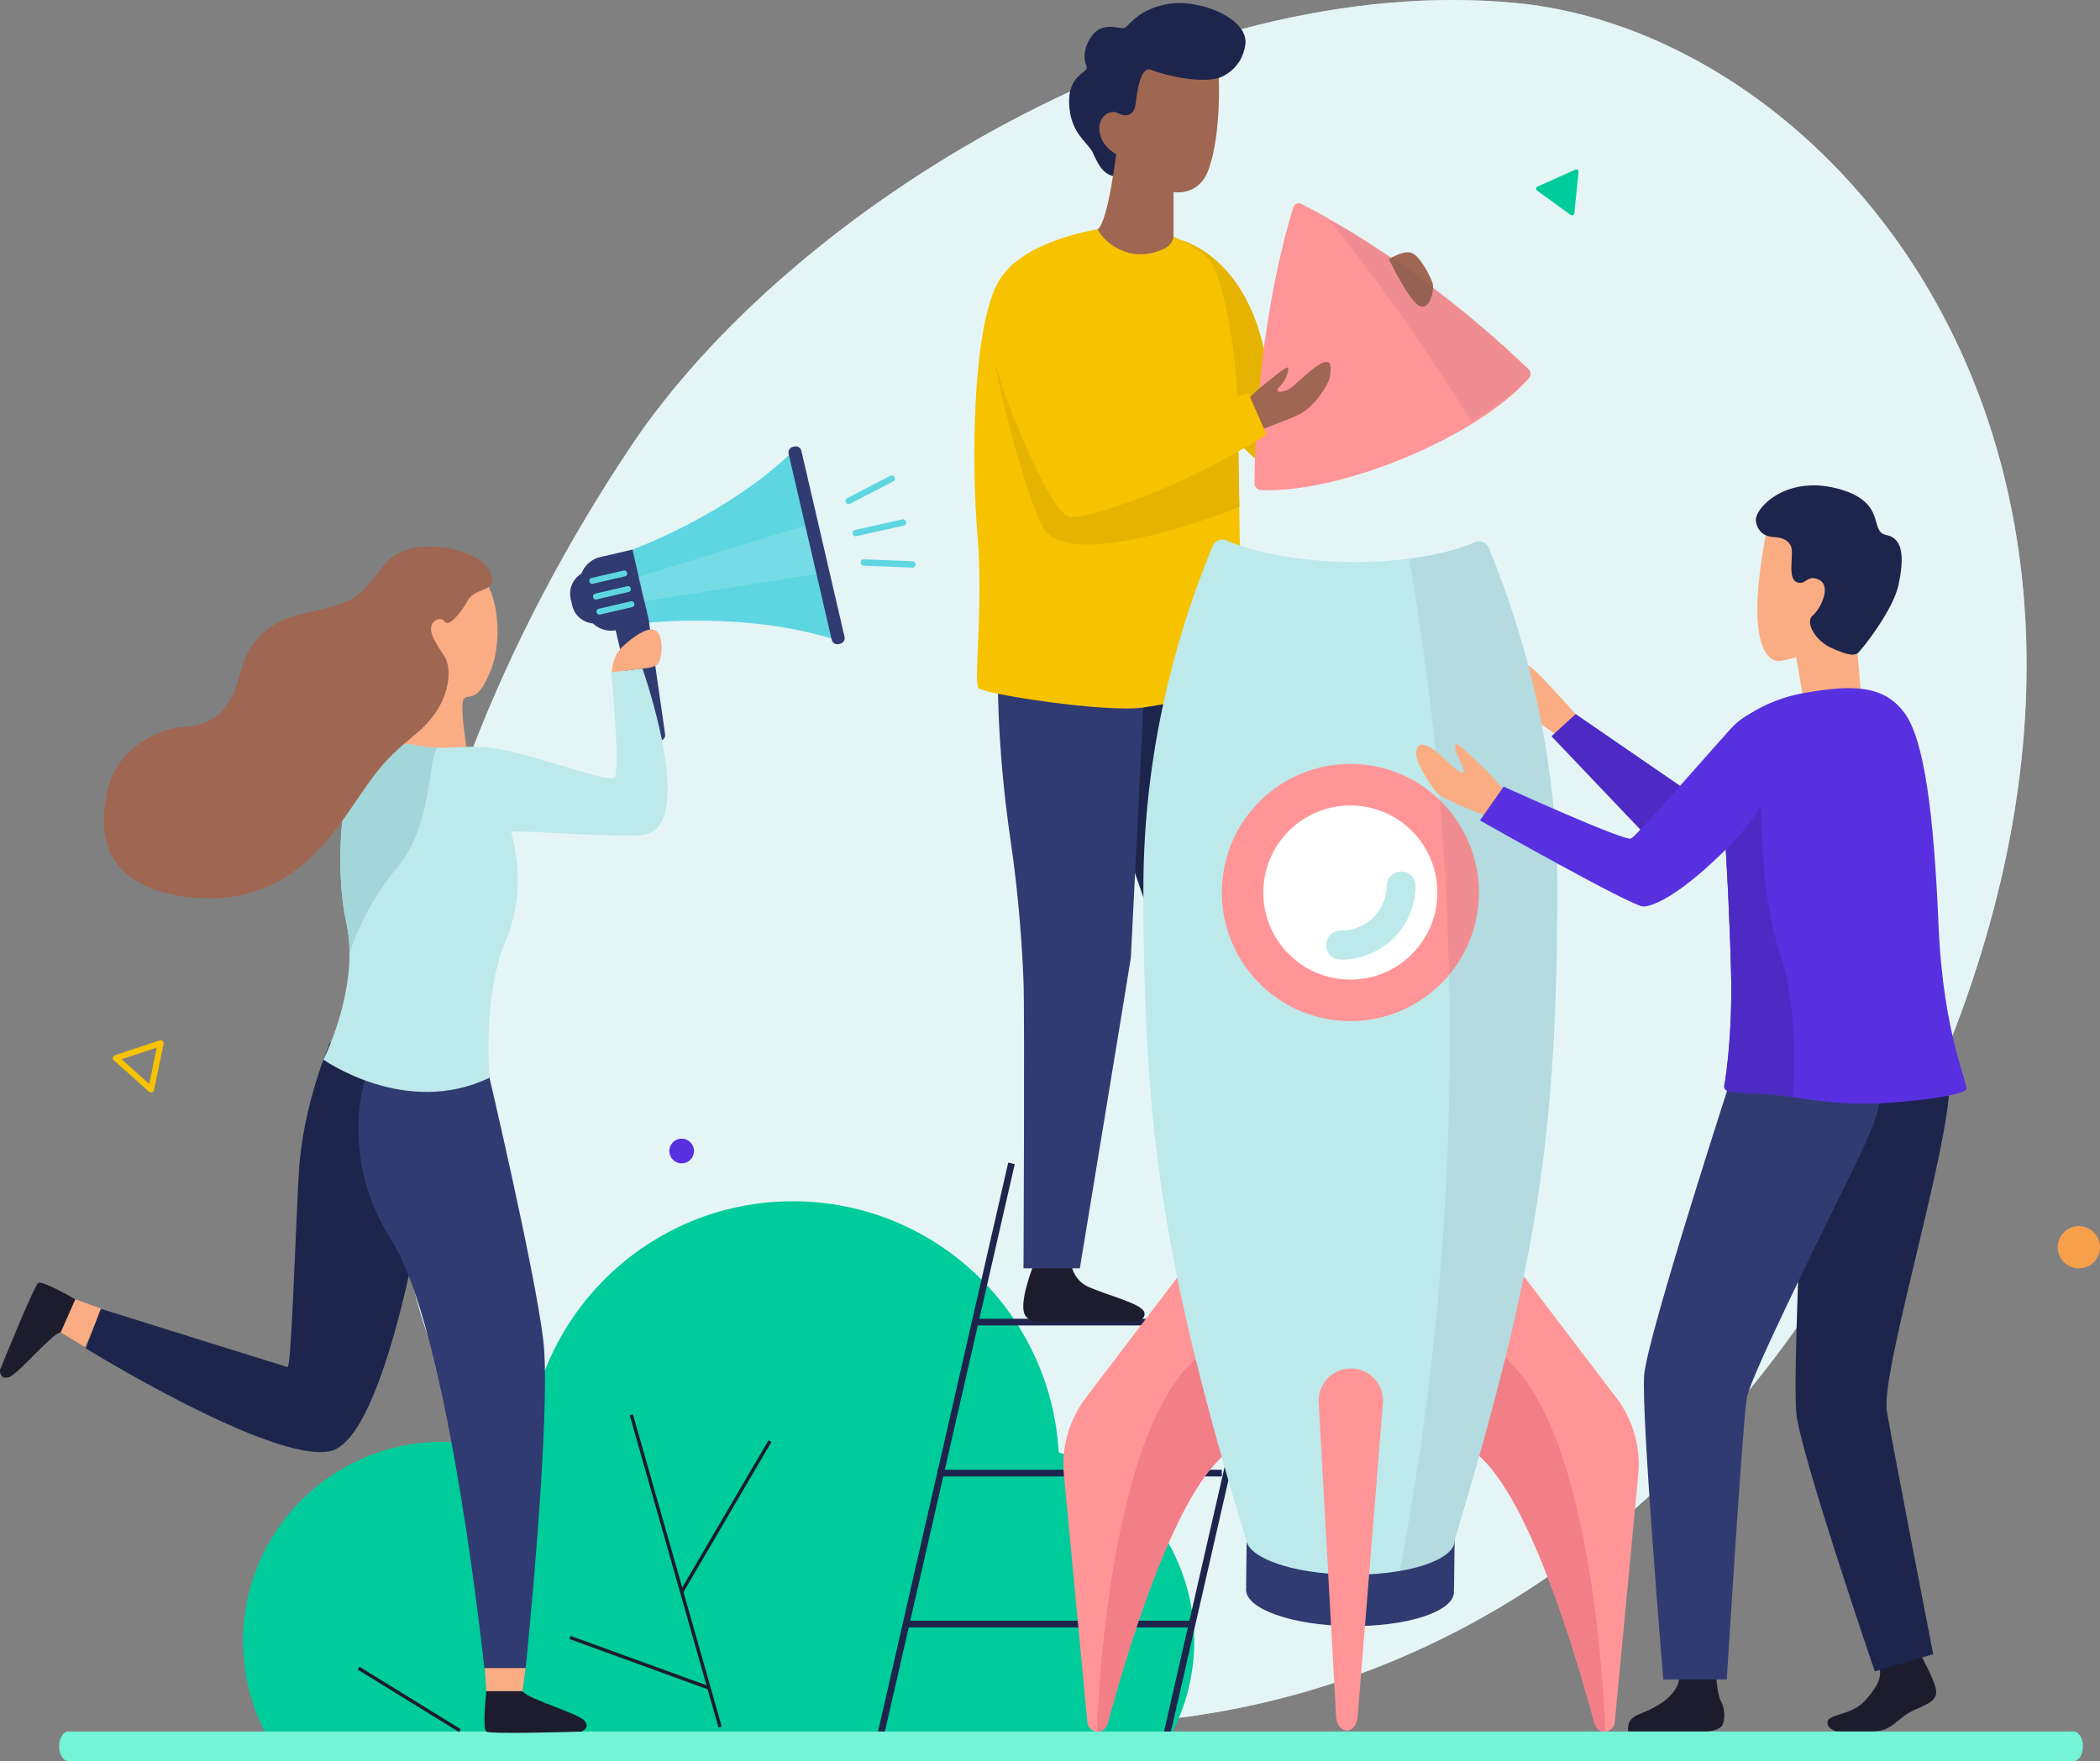 <svg width="515" height="432" viewBox="0 0 515 432" fill="none" xmlns="http://www.w3.org/2000/svg">
<rect x="0" y="0" width="515" height="432" fill="#808080" stroke="none"/>
<g clip-path="url(#clip0)">
<path d="M154.721 109.497C91.708 203.771 67.787 325.444 146.798 385.374C225.809 445.304 382.333 448.044 464.822 285.386C547.311 122.729 454.701 8.8 371.906 0.749C289.111 -7.301 193.803 51.009 154.721 109.497Z" fill="#F6F3FE"/>
<path opacity="0.56" d="M154.721 109.497C91.708 203.771 67.787 325.444 146.798 385.374C225.809 445.304 382.333 448.044 464.822 285.386C547.311 122.729 454.701 8.8 371.906 0.749C289.111 -7.301 193.803 51.009 154.721 109.497Z" fill="#D9F7F0"/>
<path d="M292.871 402.587C292.871 410.936 290.777 418.792 287.098 425.674C285.914 427.89 284.562 430.01 283.064 432H69.413C67.916 430.01 66.563 427.89 65.379 425.674C61.692 418.8 59.598 410.936 59.598 402.587C59.598 375.584 81.483 353.681 108.464 353.681C115.863 353.681 122.884 355.341 129.173 358.282C130.099 323.003 158.964 294.678 194.447 294.678C229.247 294.678 257.677 321.915 259.634 356.252C278.958 362.779 292.871 381.055 292.871 402.587Z" fill="#00CB9B"/>
<path d="M308.853 323.494H239.134V325.138H308.853V323.494Z" fill="#1D254C"/>
<path d="M299.634 360.539H229.915V362.182H299.634V360.539Z" fill="#1D254C"/>
<path d="M291.711 397.567H221.992V399.211H291.711V397.567Z" fill="#1D254C"/>
<path d="M247.255 285.194L215.207 425.277L216.808 425.644L248.856 285.561L247.255 285.194Z" fill="#1D254C"/>
<path d="M317.393 285.202L285.345 425.285L286.946 425.652L318.995 285.569L317.393 285.202Z" fill="#1D254C"/>
<path d="M255.262 303.461L253.16 311.125C253.16 311.125 250.56 317.797 250.994 321.383C251.429 324.969 256.002 324.268 258.466 324.268C260.93 324.268 277.734 324.268 277.734 324.268C277.734 324.268 281.277 323.978 280.616 321.875C279.956 319.771 271.373 317.676 266.961 315.694C262.548 313.719 262.524 308.893 262.524 308.893L255.262 303.461Z" fill="#1D1C2C"/>
<path d="M469.645 403.401C469.645 403.401 473.429 410.073 474.5 413.369C475.571 416.665 474.009 417.487 469.645 419.381C465.281 421.274 464.226 424.739 459.194 424.739C454.17 424.739 450.458 424.739 450.458 424.739C450.458 424.739 447.656 423.998 448.235 422.185C448.815 420.372 454.331 420.783 457.624 416.915C460.917 413.039 461.658 411.314 460.667 407.768C459.685 404.231 469.645 403.401 469.645 403.401Z" fill="#1D1C2C"/>
<path d="M420.868 409.993C420.868 409.993 420.868 415.061 422.1 417.406C423.332 419.751 422.881 422.926 422.1 423.587C421.319 424.248 419.668 424.74 418.436 424.74C417.205 424.74 399.338 424.74 399.338 424.74C399.338 424.74 398.517 421.935 401.729 420.622C404.942 419.3 412.51 416.335 411.858 409.993C411.19 403.651 420.868 409.993 420.868 409.993Z" fill="#1D1C2C"/>
<path d="M388.637 177.888L386.415 175.172C386.415 175.172 381.971 170.233 379.748 167.88C377.526 165.535 374.563 162.319 373.573 163.061C372.582 163.802 371.471 165.921 372.091 170.418C372.711 174.923 381.27 179.886 381.27 179.886L388.637 177.888Z" fill="#FAAD83"/>
<path d="M269.594 188.847L292.686 255.619L289.884 175.164L287.331 153.906L269.594 188.847Z" fill="#1D254C"/>
<path d="M244.722 162.948C244.722 162.948 244.166 181.434 247.854 206.318C249.835 219.687 250.688 232.435 251.002 240.63C251.316 248.834 251.002 311.125 251.002 311.125H264.819C264.819 311.125 277.331 235.183 277.331 234.925C277.331 234.667 280.624 168.814 280.624 168.814L244.722 162.948Z" fill="#303B71"/>
<path d="M289.328 58.802C289.328 58.802 306.14 62.484 310.585 88.795C315.029 115.105 336.028 83.71 336.028 83.71L332.324 106.056L313.556 116.846C313.556 116.846 303.137 110.158 298.958 102.003C294.779 93.847 289.328 58.802 289.328 58.802Z" fill="#E6B400"/>
<path d="M272.307 55.772C272.307 55.772 256.848 57.343 248.369 64.878C246.751 66.312 245.39 67.964 244.44 69.866C238.474 81.728 238.224 113.615 239.714 131.166C241.195 148.717 238.724 167.388 239.964 168.806C241.195 170.224 271.188 174.906 280.399 173.553C289.61 172.199 304.675 168.806 304.675 168.806C304.675 168.806 303.684 112.132 303.443 98.787C303.193 85.443 299.989 69.866 297.517 65.168C295.045 60.47 282.702 55.772 282.702 55.772H272.307Z" fill="#F7C200"/>
<path d="M244.191 90.318C244.191 90.318 249.513 116.25 255.544 128.917C261.574 141.585 303.95 124.364 303.95 124.364L303.572 102.148L271.792 110.496C271.792 110.496 257.041 95.507 256.494 95.258C255.954 95.008 244.191 90.318 244.191 90.318Z" fill="#E6B400"/>
<path d="M441.738 295.798C441.738 295.798 439.765 337.081 440.506 346.469C441.247 355.865 459.774 409.993 459.774 409.993L474.098 405.794C474.098 405.794 464.468 356.356 462.737 346.219C461.006 336.081 480.523 273.79 477.801 263.411C475.088 253.032 448.163 268.351 448.163 268.351L441.738 295.798Z" fill="#1D254C"/>
<path d="M433.582 128.442C433.582 128.442 430.619 141.915 430.989 151.303C431.359 160.699 434.693 162.182 436.054 162.182C437.414 162.182 440.498 161.191 440.498 161.191L442.6 173.553L456.553 172.191L455.192 156.001L456.553 133.382L433.582 128.442Z" fill="#FAAD83"/>
<path d="M430.619 127.862C431.094 130.706 433.01 131.649 434.983 131.738C436.955 131.818 439.266 132.56 439.427 135.034C439.588 137.508 438.525 142.117 440.748 142.858C442.97 143.6 443.219 140.715 446.182 142.278C449.145 143.841 446.512 149.321 444.532 150.989C442.559 152.657 445.273 157.275 449.226 158.999C453.179 160.732 454.629 160.885 455.546 160.232C456.464 159.579 464.291 149.692 465.603 143.43C466.923 137.169 466.923 132.06 462.559 131.238C458.195 130.416 463.051 123.003 450.377 119.787C437.704 116.572 430.127 124.896 430.619 127.862Z" fill="#1D254C"/>
<path d="M415.554 195.189L386.415 175.164L380.481 180.604L404.934 206.31L415.554 195.189Z" fill="#4D2AC4"/>
<path d="M293.137 24.876L298.902 19.106C298.902 19.106 304.497 17.454 305.407 10.951C306.309 4.44 293.716 -0.588 285.898 1.064C278.08 2.716 276.84 6.914 275.439 6.914C274.038 6.914 270.334 5.512 267.951 8.558C265.56 11.604 265.729 14.739 266.47 16.302C267.21 17.865 261.945 18.035 262.186 25.367C262.436 32.701 266.8 34.925 267.951 37.358C269.102 39.792 270.423 43.249 274.046 43.33C277.653 43.418 293.137 24.876 293.137 24.876Z" fill="#1D254C"/>
<path d="M510.813 428.374C510.813 429.381 510.556 430.284 510.145 430.952C509.726 431.605 509.163 432.008 508.535 432.008H16.788C15.532 432.008 14.501 430.388 14.501 428.382C14.501 427.383 14.759 426.48 15.177 425.811C15.588 425.159 16.16 424.748 16.788 424.748H508.527C509.791 424.74 510.813 426.367 510.813 428.374Z" fill="#74F4D6"/>
<path d="M36.547 267.803L27.609 259.825L27.69 259.398C27.746 259.14 27.931 258.923 28.189 258.842L39.558 255.079L39.888 255.361C40.089 255.538 40.178 255.812 40.121 256.07L37.69 267.803L37.279 267.948C37.022 268.037 36.748 267.98 36.547 267.803ZM29.823 259.841L36.595 265.885L38.439 256.989L29.823 259.841Z" fill="#F7C200"/>
<path d="M377.027 45.788L386.343 41.605C386.729 41.428 387.156 41.742 387.116 42.161L386.077 52.331C386.037 52.75 385.554 52.968 385.207 52.726L376.93 46.738C376.584 46.489 376.64 45.965 377.027 45.788Z" fill="#00CB9B"/>
<path d="M515 305.951C515 308.82 512.673 311.141 509.815 311.141C506.948 311.141 504.629 308.812 504.629 305.951C504.629 303.083 506.956 300.762 509.815 300.762C512.681 300.762 515 303.083 515 305.951Z" fill="#F6A04B"/>
<path d="M167.168 285.378C168.84 285.378 170.196 284.022 170.196 282.348C170.196 280.675 168.84 279.318 167.168 279.318C165.496 279.318 164.141 280.675 164.141 282.348C164.141 284.022 165.496 285.378 167.168 285.378Z" fill="#5830E0"/>
<path d="M158.843 182.409L162.056 181.667C162.756 181.506 163.215 180.829 163.11 180.12L159.149 152.536L150.952 154.438L157.192 181.377C157.354 182.119 158.094 182.578 158.843 182.409Z" fill="#303B71"/>
<path d="M193.658 111.568L204.101 156.622L203.731 156.598C182.958 150.208 159.197 152.738 159.197 152.738L155.051 134.84C155.051 134.84 177.499 126.645 193.344 111.753L193.658 111.568Z" fill="#5DD6E1"/>
<path d="M153.787 151.271L147.176 152.802C144.109 153.511 141.041 151.602 140.332 148.531L139.954 146.912C139.245 143.841 141.154 140.771 144.221 140.062L150.832 138.531L153.787 151.271Z" fill="#303B71"/>
<path d="M159.254 152.714L151.347 154.551C147.861 155.357 144.382 153.189 143.569 149.7L142.353 144.438C141.548 140.949 143.714 137.467 147.2 136.653L155.107 134.816L159.254 152.714Z" fill="#303B71"/>
<path d="M205.663 158.008L206.058 157.919C206.815 157.742 207.29 156.985 207.113 156.227L196.533 110.585C196.356 109.827 195.599 109.352 194.842 109.529L194.447 109.618C193.691 109.795 193.224 110.552 193.393 111.31L203.973 156.952C204.15 157.71 204.907 158.185 205.663 158.008Z" fill="#303B71"/>
<path d="M154.221 145.203L146.242 147.057C145.896 147.137 145.558 146.92 145.477 146.581L145.437 146.404C145.356 146.058 145.574 145.719 145.912 145.639L153.891 143.785C154.237 143.705 154.576 143.922 154.656 144.261L154.696 144.438C154.777 144.784 154.568 145.131 154.221 145.203Z" fill="#5DD6E1"/>
<path d="M155.083 148.91L147.104 150.764C146.758 150.844 146.419 150.627 146.339 150.288L146.299 150.111C146.218 149.764 146.435 149.426 146.774 149.345L154.753 147.492C155.099 147.411 155.437 147.629 155.518 147.967L155.558 148.145C155.639 148.483 155.421 148.83 155.083 148.91Z" fill="#5DD6E1"/>
<path d="M153.328 141.359L145.348 143.213C145.002 143.293 144.664 143.076 144.584 142.737L144.543 142.56C144.463 142.214 144.68 141.875 145.018 141.795L152.998 139.941C153.344 139.861 153.682 140.078 153.762 140.417L153.803 140.594C153.891 140.94 153.674 141.279 153.328 141.359Z" fill="#5DD6E1"/>
<path opacity="0.15" d="M156.524 141.521L197.475 128.917L200.221 140.779L157.909 147.5" fill="white"/>
<path d="M221.71 128.917L209.931 131.544C209.569 131.625 209.198 131.391 209.118 131.029L209.077 130.835C208.997 130.465 209.23 130.102 209.593 130.021L221.372 127.394C221.735 127.314 222.105 127.547 222.185 127.91L222.226 128.103C222.306 128.474 222.073 128.837 221.71 128.917Z" fill="#5DD6E1"/>
<path d="M223.796 139.24L211.734 138.765C211.356 138.749 211.066 138.434 211.082 138.056L211.09 137.854C211.106 137.475 211.42 137.185 211.799 137.201L223.86 137.677C224.239 137.693 224.529 138.007 224.512 138.386L224.504 138.587C224.488 138.958 224.174 139.248 223.796 139.24Z" fill="#5DD6E1"/>
<path d="M218.409 116.669L207.692 122.221C207.362 122.39 207.225 122.801 207.403 123.139L207.491 123.317C207.66 123.647 208.071 123.784 208.409 123.607L219.126 118.055C219.456 117.885 219.593 117.474 219.416 117.136L219.327 116.959C219.15 116.628 218.739 116.499 218.409 116.669Z" fill="#5DD6E1"/>
<path d="M24.968 321.077L18.454 318.716L14.88 326.847L20.846 330.457L24.968 321.077Z" fill="#FAAD83"/>
<path d="M80.967 255.691C80.967 255.691 74.204 271.075 73.286 287.683C72.36 304.291 71.442 335.671 70.516 335.364C69.59 335.058 24.718 321.061 24.718 321.061L21.031 330.755C21.031 330.755 66.829 359.056 80.967 355.978C95.106 352.899 104.631 290.149 104.631 290.149V257.545L80.967 255.691Z" fill="#1D254C"/>
<path d="M18.454 318.716C18.454 318.716 10.435 314.05 9.38 314.719C8.325 315.396 -1.32737e-05 336.049 -1.32737e-05 336.049C-1.32737e-05 336.049 -0.193 338.483 2.101 337.854C4.396 337.226 12.569 327.209 14.871 326.838L18.454 318.716Z" fill="#1D1C2C"/>
<path d="M118.81 407.93L119.269 414.852H128.15L129.044 407.93H118.81Z" fill="#FAAD83"/>
<path d="M114.664 185.052C114.664 185.052 112.586 172.827 113.738 171.441C114.889 170.055 117.079 172.827 120.421 164.285C123.762 155.752 121.805 141.327 115.114 139.256C108.432 137.177 98.053 142.6 96.555 155.059C95.058 167.517 97.481 184.246 97.481 184.246L114.664 185.052Z" fill="#FAAD83"/>
<path d="M90.493 261.534C90.493 261.534 81.885 282.147 96.024 304.291C110.163 326.444 118.77 409.187 118.77 409.187H128.915C128.915 409.187 135.372 346.122 133.215 328.587C131.065 311.052 119.382 261.526 119.382 261.526H90.493V261.534Z" fill="#303B71"/>
<path d="M157.547 164.003C157.547 164.003 171.235 202.708 157.885 204.787C152.12 205.689 125.38 203.401 125.38 204.094C125.38 204.787 129.76 217.245 123.995 230.855C118.23 244.474 120.05 264.37 120.05 264.37C99.494 274.274 79.309 259.922 79.309 259.922C79.309 259.922 85.758 247.23 85.718 233.845C85.71 231.379 85.484 228.905 84.961 226.472C81.579 210.782 84.961 193.868 84.961 193.868C84.961 193.868 94.027 181.023 100.944 182.634C103.254 183.166 105.364 183.384 107.401 183.424C111.443 183.529 115.179 182.916 119.615 183.319C128.376 184.125 147.047 191.442 150.469 190.902C152.434 190.588 149.882 164.89 149.882 164.89L157.547 164.003Z" fill="#BEE9EB"/>
<path d="M107.401 183.424C104.937 185.245 106.177 202.474 97.562 212.627C88.955 222.781 85.726 233.845 85.726 233.845C85.718 231.379 85.493 228.905 84.969 226.472C81.587 210.782 84.969 193.868 84.969 193.868C84.969 193.868 94.035 181.023 100.952 182.634C103.262 183.166 105.364 183.384 107.401 183.424Z" fill="#A3D6D9"/>
<path d="M26.603 192.941C24.082 202.7 23.954 217.245 45.774 220.009C67.594 222.781 78.512 209.243 85.42 199.243C92.336 189.242 93.415 187.091 102.014 180.015C110.622 172.94 111 164.173 109.044 161.094C107.087 158.016 105.702 156.171 105.702 154.172C105.702 152.174 108.077 151.094 109.044 152.48C110.01 153.866 112.788 150.739 114.784 147.202C116.781 143.664 123.448 145.55 119.511 139.192C116.838 134.881 100.461 130.36 94.003 138.821C87.546 147.282 87.111 147.556 73.89 150.635C60.677 153.713 59.445 163.705 58.214 167.557C56.982 171.401 54.373 177.864 45.154 178.323C38.084 178.678 28.865 184.173 26.603 192.941Z" fill="#9F6652"/>
<path d="M119.269 414.852C119.269 414.852 118.23 424.078 119.269 424.771C120.308 425.464 142.555 424.771 142.555 424.771C142.555 424.771 144.857 423.966 143.36 422.12C141.862 420.275 129.414 416.81 128.142 414.852H119.269Z" fill="#1D1C2C"/>
<path d="M150.067 164.898C150.067 164.898 149.962 161.078 152.724 158.548C155.574 155.937 159.705 153.036 161.299 155.083C162.885 157.13 162.209 161.787 161.412 162.811C160.614 163.834 157.547 164.003 157.547 164.003L150.067 164.898Z" fill="#FAAD83"/>
<path d="M374.861 90.568C375.481 91.164 375.529 92.139 374.966 92.784C369.201 99.376 357.952 106.781 344.096 112.478C330.69 117.982 317.895 120.642 309.176 120.222C308.314 120.182 307.646 119.465 307.654 118.603C307.734 106.805 308.588 96.096 309.763 86.837C312.283 66.86 316.285 53.628 317.195 50.776C317.316 50.405 317.581 50.115 317.936 49.962C318.29 49.809 318.693 49.817 319.039 49.994C321.752 51.332 334.289 57.754 350.666 70.043C358.113 75.644 366.374 82.461 374.861 90.568Z" fill="#FF9597"/>
<path d="M310.367 352.641C309.433 353.334 308.121 353.786 306.333 353.939C291.744 355.148 277.903 399.517 271.598 422.886C271.228 424.216 270.093 424.82 268.998 424.739C267.871 424.667 266.8 423.877 266.663 422.475L260.906 361.772C260.262 355.019 262.178 348.274 266.284 342.875L288.885 313.156C288.885 313.156 295.81 320.424 302.098 328.829C305.609 333.519 308.918 338.572 310.721 342.899C310.721 342.907 310.721 342.907 310.721 342.907C312.525 347.202 312.831 350.788 310.367 352.641Z" fill="#FF9597"/>
<path d="M310.367 352.641C309.433 353.334 308.121 353.786 306.333 353.939C291.744 355.148 277.903 399.517 271.598 422.886C271.228 424.216 270.093 424.82 268.998 424.739C269.038 423.611 271.349 343.068 297.935 330.175C299.497 329.417 300.882 328.982 302.106 328.821C308.169 328.039 310.48 334.099 310.729 342.891C310.729 342.899 310.729 342.899 310.729 342.899C310.826 345.889 310.681 349.192 310.367 352.641Z" fill="#F27E87"/>
<path d="M352.3 352.641C353.234 353.334 354.547 353.786 356.334 353.939C370.924 355.148 384.764 399.517 391.069 422.886C391.439 424.216 392.575 424.82 393.67 424.739C394.797 424.667 395.868 423.877 396.005 422.475L401.761 361.772C402.406 355.019 400.489 348.274 396.383 342.875L373.782 313.156C373.782 313.156 366.858 320.424 360.569 328.829C357.059 333.519 353.749 338.572 351.946 342.899C351.946 342.907 351.946 342.907 351.946 342.907C350.15 347.202 349.836 350.788 352.3 352.641Z" fill="#FF9597"/>
<path d="M352.3 352.641C353.234 353.334 354.547 353.786 356.334 353.939C370.924 355.148 384.764 399.517 391.069 422.886C391.439 424.216 392.575 424.82 393.67 424.739C393.629 423.611 391.319 343.068 364.732 330.175C363.17 329.417 361.785 328.982 360.561 328.821C354.498 328.039 352.187 334.099 351.938 342.891C351.938 342.899 351.938 342.899 351.938 342.899C351.841 345.889 351.986 349.192 352.3 352.641Z" fill="#F27E87"/>
<path d="M356.737 377.687L305.737 377.042L305.584 389.251H305.665C305.609 389.468 305.576 389.694 305.576 389.919C305.52 394.698 316.881 398.711 330.963 398.888C345.046 399.066 356.511 395.335 356.568 390.564C356.568 390.338 356.535 390.113 356.495 389.887H356.576L356.737 377.687Z" fill="#303B71"/>
<path d="M356.801 377.59H356.721C356.729 377.695 356.745 377.8 356.745 377.912C356.704 381.208 351.254 384.005 343.266 385.366C339.635 385.995 335.464 386.325 331.044 386.269C317.227 386.092 306.027 382.24 305.593 377.59H305.512C285.657 311.52 280.399 279.004 280.399 218.011C280.399 185.173 288.048 156.606 297.364 133.978C297.742 133.068 298.555 132.487 299.457 132.383C299.9 132.318 300.375 132.383 300.826 132.576C307.863 135.646 318.685 137.685 330.835 137.838C336.044 137.903 341.02 137.62 345.561 137.04C351.97 136.226 357.526 134.832 361.68 133.035C362.075 132.858 362.486 132.802 362.88 132.826C363.846 132.882 364.74 133.487 365.135 134.446C374.378 156.993 381.914 185.407 381.914 218.011C381.914 279.012 376.657 311.52 356.801 377.59Z" fill="#BEE9EB"/>
<path d="M330.271 424.522C328.862 424.498 327.71 422.942 327.654 420.976L323.387 343.922C323.201 339.394 326.849 335.638 331.374 335.695C335.899 335.751 339.45 339.595 339.152 344.116L332.952 421.065C332.863 423.031 331.68 424.546 330.271 424.522Z" fill="#FF9597"/>
<path d="M362.501 222.335C364.376 205.012 351.865 189.448 334.556 187.571C317.248 185.695 301.697 198.216 299.822 215.539C297.947 232.862 310.458 248.426 327.766 250.302C345.075 252.179 360.626 239.657 362.501 222.335Z" fill="#FF9597"/>
<path d="M346.247 234.051C354.583 225.708 354.583 212.182 346.247 203.84C337.912 195.497 324.397 195.497 316.061 203.84C307.726 212.182 307.726 225.708 316.061 234.051C324.397 242.393 337.912 242.393 346.247 234.051Z" fill="white"/>
<path d="M328.709 235.409C326.744 235.384 325.174 233.773 325.198 231.799C325.222 229.832 326.833 228.261 328.805 228.285C334.933 228.366 339.981 223.434 340.062 217.302C340.086 215.335 341.696 213.764 343.669 213.788C345.633 213.812 347.203 215.424 347.179 217.398C347.042 227.455 338.765 235.538 328.709 235.409Z" fill="#BEE9EB"/>
<path opacity="0.07" d="M356.801 377.59H356.721C356.729 377.695 356.745 377.8 356.745 377.912C356.704 381.208 351.253 384.005 343.266 385.366C363.049 281.72 355.175 192.498 345.633 137.411C345.609 137.29 345.593 137.153 345.561 137.032C351.97 136.218 357.526 134.824 361.68 133.027C362.075 132.85 362.486 132.794 362.88 132.818C363.846 132.874 364.74 133.479 365.135 134.438C374.378 156.985 381.914 185.399 381.914 218.003C381.914 279.012 376.657 311.52 356.801 377.59Z" fill="#1D254C"/>
<path d="M425.683 260.945C425.683 260.945 403.951 327.685 403.211 337.331C402.47 346.968 407.905 411.983 407.905 411.983H423.469C423.469 411.983 427.422 347.959 428.404 342.77C429.395 337.58 445.941 304.211 452.358 291.108C458.783 278.005 461.988 271.582 461.005 265.643C460.015 259.704 425.683 260.945 425.683 260.945Z" fill="#303B71"/>
<path d="M482.157 267.287C481.336 268.278 474.911 269.753 462.398 270.583C452.873 271.212 445.836 270.027 439.677 269.125C437.736 268.842 435.884 268.593 434.081 268.432C426.504 267.771 422.39 268.593 422.881 266.127C423.372 263.661 424.862 252.782 424.531 238.938C424.193 225.094 423.461 211.411 422.841 202.353C422.712 200.443 422.663 198.34 422.672 196.205C422.696 188.227 423.461 179.878 423.461 179.878C423.461 179.878 429.467 172.36 442.148 170.055C454.83 167.751 462.068 168.242 467.012 174.834C471.956 181.426 474.258 199.887 475.41 227.076C476.561 254.265 482.986 266.296 482.157 267.287Z" fill="#5830E0"/>
<path d="M439.677 269.125C437.736 268.842 435.884 268.593 434.081 268.431C426.504 267.771 422.39 268.593 422.881 266.127C423.372 263.661 424.862 252.782 424.531 238.938C424.193 225.094 423.461 211.411 422.841 202.353C422.712 200.443 422.663 198.34 422.672 196.205L432.156 187.389C432.156 187.389 432.124 187.896 432.084 188.823C431.794 194.738 431.126 217.712 436.577 234.079C440.345 245.401 440.313 259.567 439.677 269.125Z" fill="#4D2AC4"/>
<path d="M370.69 195.35L368.428 193.424C368.428 193.424 366.576 190.983 363.935 188.509C361.302 186.035 357.429 181.836 356.938 182.658C356.447 183.48 357.759 185.954 358.419 187.356C359.08 188.759 359.16 189.911 358.258 189.5C357.357 189.089 356.463 188.332 354.249 186.18C349.241 181.337 347.469 182.159 347.3 184.633C347.139 187.107 350.778 192.578 352.26 194.391C353.741 196.204 365.336 200.451 365.336 200.451L370.69 195.35Z" fill="#FAAD83"/>
<path d="M269.191 56.239C269.191 56.239 270.576 59.487 275.149 61.461C279.714 63.435 284.409 61.711 286.019 60.719C287.621 59.728 287.798 58.02 287.798 58.02V47.246L273.788 37.358C273.788 37.358 271.759 54.474 269.191 56.239Z" fill="#9F6652"/>
<path d="M298.893 19.106C298.893 19.106 299.554 32.62 296.422 41.517C293.289 50.413 282.291 48.382 275.608 38.648C275.608 38.648 270.978 37.302 269.827 33.152C268.676 28.994 271.969 26.609 274.191 27.761C276.413 28.913 278.169 28.091 278.483 25.537C278.797 22.982 279.626 16.06 282.259 17.132C284.9 18.204 293.797 20.589 298.893 19.106Z" fill="#9F6652"/>
<path d="M303.056 101.157C303.056 101.157 307.01 96.628 309.892 94.404C312.775 92.18 315.738 89.544 315.899 90.286C316.06 91.027 315.488 93.09 313.757 94.903C312.026 96.716 315.158 96.305 316.8 94.984C318.451 93.662 322.316 89.714 324.458 88.972C326.599 88.231 326.43 89.963 326.189 92.188C325.939 94.412 321.994 100.012 318.781 101.584C315.569 103.147 307.477 106.064 307.477 106.064L303.056 101.157Z" fill="#9F6652"/>
<path d="M340.593 63.62C340.593 63.62 344.715 60.8 346.793 62.363C348.87 63.927 350.859 68.061 351.342 69.487C351.825 70.913 350.722 76.288 348.129 75.047C345.537 73.822 341.358 64.886 340.593 63.62Z" fill="#9F6652"/>
<path opacity="0.07" d="M375.086 92.542C375.054 92.582 375.03 92.623 374.998 92.655C371.874 96.144 366.962 99.851 360.859 103.324C360.787 103.219 360.722 103.107 360.65 103.002C340.996 71.655 326.366 54.523 325.963 54.031C328.371 55.264 339.385 61.106 353.741 72.187C360.287 77.247 367.518 83.396 374.941 90.689C375.441 91.188 375.505 91.986 375.086 92.542Z" fill="#1D254C"/>
<path d="M362.944 201.249L368.75 192.965C368.75 192.965 398.388 206.439 399.99 205.697C401.592 204.956 422.462 180.733 425.305 177.888C428.147 175.043 435.434 171.216 437.897 175.414C440.369 179.612 435.796 195.681 424.193 207.422C412.583 219.163 405.795 222.249 403.074 222.378C400.369 222.507 362.944 201.249 362.944 201.249Z" fill="#5830E0"/>
<path d="M246.864 97.877C249.988 106.386 258.426 126.548 262.524 126.879C266.623 127.209 289.674 119.956 310.585 106.612L306.14 96.394C306.14 96.394 272.057 107.103 270.906 104.96C269.755 102.816 263.829 78.263 261.027 70.68C258.225 63.097 250.439 62.017 247.653 65.53C244.875 69.06 238.466 74.975 246.864 97.877Z" fill="#F7C200"/>
<path d="M155.222 346.941L154.432 347.166L176.204 423.765L176.994 423.54L155.222 346.941Z" fill="#1D1C2C"/>
<path d="M188.459 353.318L166.834 390.251L167.543 390.666L189.168 353.733L188.459 353.318Z" fill="#1D1C2C"/>
<path d="M139.946 401.295L139.666 402.067L173.744 414.459L174.024 413.687L139.946 401.295Z" fill="#1D1C2C"/>
<path d="M88.132 408.845L87.701 409.545L112.551 424.869L112.982 424.169L88.132 408.845Z" fill="#1D1C2C"/>
</g>
<defs>
<clipPath id="clip0">
<rect width="515" height="432" fill="white"/>
</clipPath>
</defs>
</svg>

